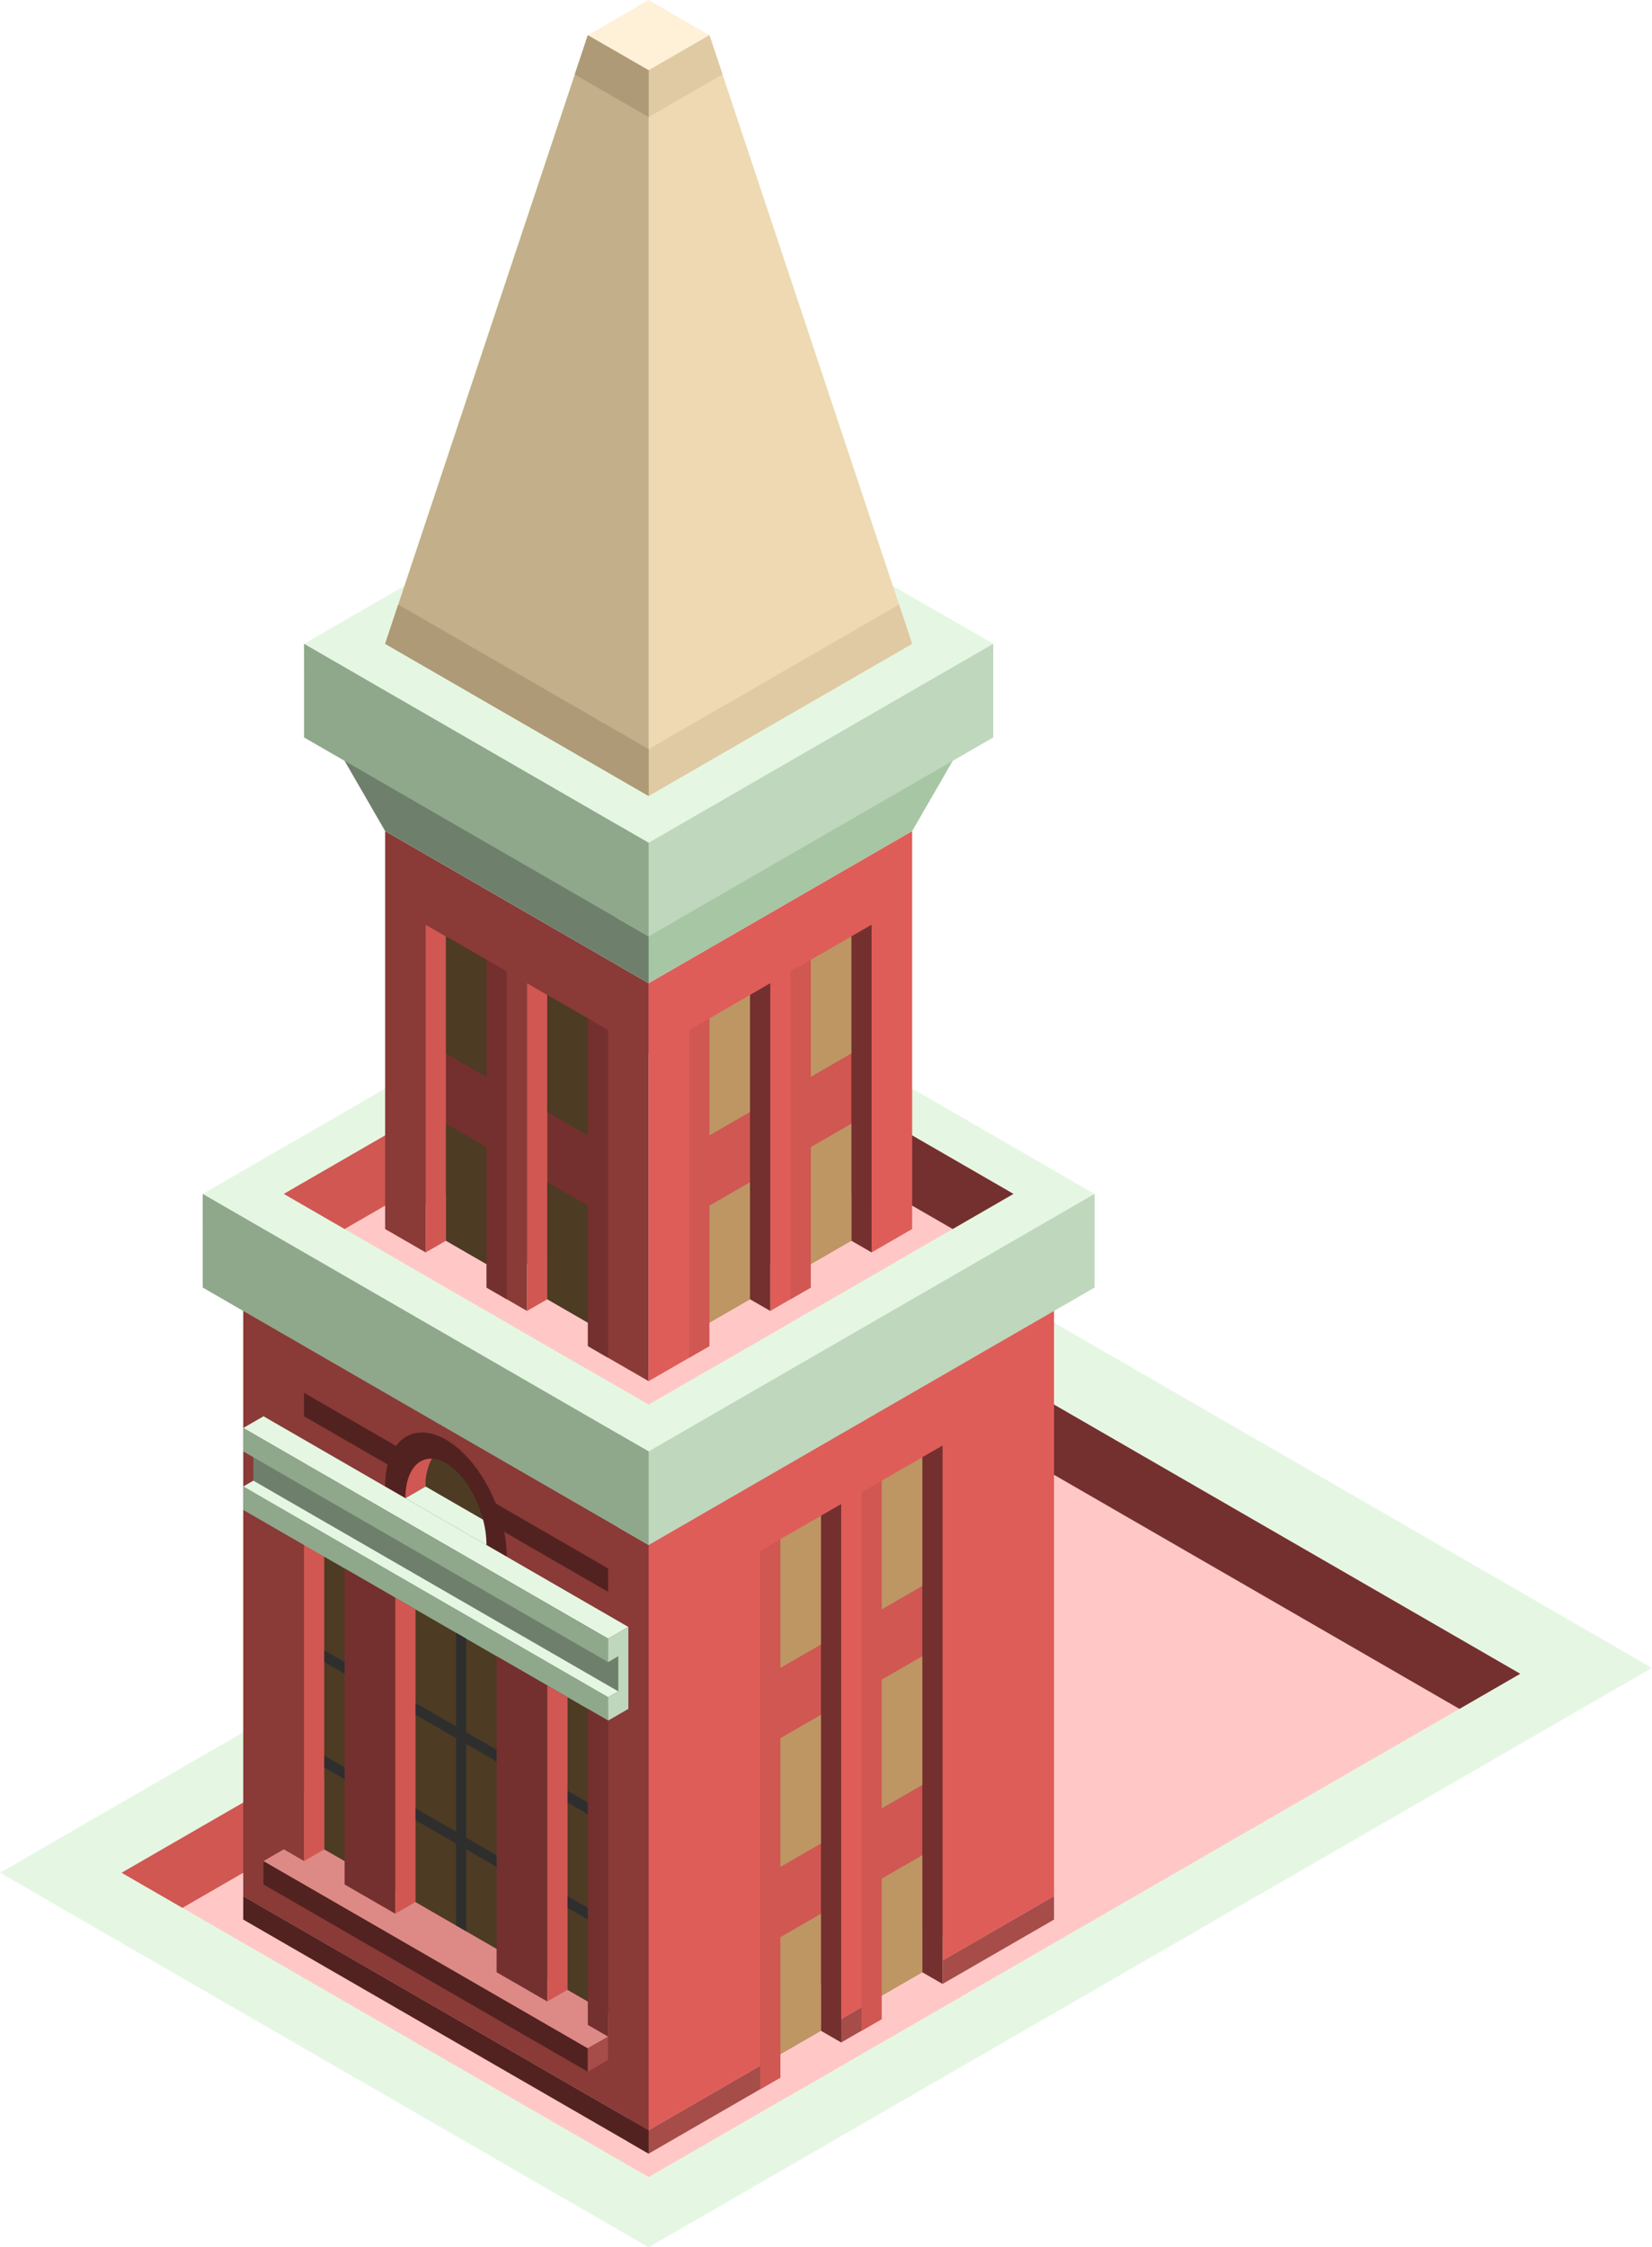 <svg id="Layer_1" data-name="Layer 1" xmlns="http://www.w3.org/2000/svg" xmlns:xlink="http://www.w3.org/1999/xlink" viewBox="0 0 203.75 277.136">
  <defs>
    <style>
      .cls-1 {
        fill: none;
      }

      .crown-top-prim {
        fill: #e5f7e3;
      }

      .top-light {
        fill: #ffc8c6;
      }

      .cls-2 {
        fill: #e6dcd4;
      }

      .exterior-R-prim {
        fill: #d05752;
      }

      .exterior-L-prim {
        fill: #73302e;
      }

      .exterior-R-light {
        fill: #df5d58;
      }

      .exterior-L-light {
        fill: #8a3a37;
      }

      .exterior-R-dark {
        fill: #a64c49;
      }

      .exterior-L-dark {
        fill: #512220;
      }

      .window-R-prim {
        fill: #bd9664;
      }

      .window-L-prim {
        fill: #4d3b24;
      }

      .slope-top-prim {
        fill: #fff1d8;
      }

      .slope-R-prim {
        fill: #eed9b3;
      }

      .cls-3 {
        clip-path: url(#clip-path);
      }

      .slope-R-prim-dark {
        fill: #dfcaa3;
      }

      .slope-L-prim {
        fill: #c3af8a;
      }

      .cls-4 {
        clip-path: url(#clip-path-2);
      }

      .slope-L-prim-dark {
        fill: #ae9a76;
      }

      .crown-R-prim {
        fill: #bfd7bd;
      }

      .crown-L-prim {
        fill: #8fa88c;
      }

      .crown-R-prim-dark {
        fill: #a6c6a4;
      }

      .crown-L-prim-dark {
        fill: #6e806c;
      }

      .top-prim {
        fill: #dd8a87;
      }

      .cls-5 {
        fill: #2e2e2e;
      }
    </style>
    <clipPath id="clip-path">
      <polygon class="cls-1" points="80 98.158 75 95.271 75 5.773 80 8.66 87.5 4.338 112.5 79.394 80 98.158"/>
    </clipPath>
    <clipPath id="clip-path-2">
      <polygon class="cls-1" points="80 98.166 80 8.668 72.5 4.346 47.5 79.402 80 98.166"/>
    </clipPath>
  </defs>
  <title>Artboard 19</title>
  <g id="root">
  <path class="crown-top-prim" d="M203.75,205.689l-80-46.188L0,230.948l80,46.188Z"/>
  <path class="crown-top-prim" d="M122.5,83.724v-4.33L80,54.856,37.5,79.394v4.33L80,108.261Z"/>
  <path class="top-light" d="M80,268.476l107.5-62.065-65-37.528L15,230.948Z"/>
  <path class="cls-2" d="M80,95.271l26.25-15.156L78.75,64.238,52.5,79.394Z"/>
  <path class="exterior-R-prim" d="M15,230.948l107.5-62.065v8.66l-100,57.735Z"/>
  <path class="exterior-L-prim" d="M187.5,206.411l-7.5,4.33-57.5-33.198v-8.66Z"/>
  <path class="crown-top-prim" d="M135,153.006v-5.774l-55-31.754-55,31.754v4.331l55,30.31Z"/>
  <path class="exterior-R-light" d="M130,155.893,80,184.76l-2.5-1.443v77.942l2.5,1.443,50-28.867Z"/>
  <path class="exterior-L-light" d="M30,158.779,80,187.647v75.055L30,233.835Z"/>
  <path class="top-light" d="M80,121.252l45,25.98L80,173.213,35,147.232Z"/>
  <path class="exterior-L-prim" d="M80,121.252v8.66l37.5,21.651,7.5-4.331Z"/>
  <path class="exterior-R-prim" d="M35,147.232l45-25.98v8.66L42.5,151.563Z"/>
  <path class="exterior-R-dark" d="M77.5,264.146v-2.887L80,262.703l50-28.868v2.887L80,265.589Z"/>
  <path class="exterior-L-dark" d="M30,233.835l50,28.868v2.886L30,236.722Z"/>
  <path class="exterior-L-light" d="M80,170.326,47.5,151.563V102.488L80,121.252Z"/>
  <path class="exterior-R-light" d="M80,170.326l32.5-18.763V102.488L80,121.252Z"/>
  <path class="exterior-R-prim" d="M95,161.666,85,167.44v-40.415l10-5.773Z"/>
  <path class="exterior-L-prim" d="M65,161.666,75,167.44v-40.415L65,121.252Z"/>
  <path class="exterior-R-prim" d="M107.5,154.449l-10,5.774V119.808l10-5.773Z"/>
  <path class="exterior-L-prim" d="M52.5,154.449l10,5.774V119.808l-10-5.773Z"/>
  <path class="top-light" d="M87.5,168.883l10-5.773L95,161.666v-5.785l-2.5-1.443v5.774l-5,2.886Z"/>
  <path class="top-light" d="M72.5,168.883l-10-5.773,2.5-1.444v-5.785l2.5-1.443v5.774l5,2.886Z"/>
  <path class="exterior-L-prim" d="M95,121.252l-2.5,1.443v37.528L95,161.666Z"/>
  <path class="exterior-R-prim" d="M65,121.252l2.5,1.443v37.528L65,161.666Z"/>
  <path class="window-R-prim" d="M87.5,125.582l5-2.887v14.434l-5,2.887Z"/>
  <path class="window-L-prim" d="M72.5,125.582l-5-2.887v14.434l5,2.887Z"/>
  <path class="window-R-prim" d="M87.5,148.676l5-2.887v14.434l-5,2.887Z"/>
  <path class="window-L-prim" d="M72.5,148.676l-5-2.887v14.434l5,2.887Z"/>
  <path class="top-light" d="M100,161.666l10-5.773-2.5-1.444v-5.785l-2.5-1.443v5.774l-5,2.886Z"/>
  <path class="top-light" d="M60,161.666l-10-5.773,2.5-1.444v-5.785l2.5-1.443v5.774l5,2.886Z"/>
  <path class="exterior-L-prim" d="M107.5,114.035l-2.5,1.443V153.006l2.5,1.443Z"/>
  <path class="exterior-R-prim" d="M52.5,114.035l2.5,1.443V153.006l-2.5,1.443Z"/>
  <path class="window-R-prim" d="M100,118.365l5-2.887V129.912l-5,2.887Z"/>
  <path class="window-L-prim" d="M60,118.365l-5-2.887V129.912l5,2.887Z"/>
  <path class="window-R-prim" d="M100,141.459l5-2.887V153.006l-5,2.887Z"/>
  <path class="window-L-prim" d="M60,141.459l-5-2.887V153.006l5,2.887Z"/>
  <path class="slope-top-prim" d="M72.5,7.225V4.338L80,0l7.5,4.338V7.225l-7.5,4.33Z"/>
  <path class="slope-R-prim" d="M80,98.158l-5-2.887V5.773L80,8.66,87.5,4.338l25,75.056Z"/>
  <g class="cls-3">
    <g>
      <path class="slope-R-prim-dark" d="M115,72.177V77.95L80,98.158V92.384Z"/>
      <path class="slope-R-prim-dark" d="M80,8.668,90,2.895l2.5,4.33L80,14.442Z"/>
    </g>
  </g>
  <path class="slope-L-prim" d="M80,98.166V8.668L72.5,4.346,47.5,79.402Z"/>
  <g class="cls-4">
    <g>
      <path class="slope-L-prim-dark" d="M45,72.177V77.95L80,98.158V92.384Z"/>
      <path class="slope-L-prim-dark" d="M70,2.895l-2.5,4.33L80,14.442V8.668Z"/>
    </g>
  </g>
  <path class="crown-R-prim" d="M76.25,176.822V188.369L80,190.534l55-31.755v-11.547l-55,31.755Z"/>
  <path class="crown-L-prim" d="M25,147.232v11.547l55,31.755v-11.547Z"/>
  <path class="crown-R-prim-dark" d="M117.5,90.941V93.828l-5,8.66L80,121.252l-3.75-2.165v-8.661l3.75,2.165Z"/>
  <path class="crown-L-prim-dark" d="M42.5,90.941V93.828l5,8.66L80,121.252v-8.661Z"/>
  <path class="crown-R-prim" d="M76.25,101.766v11.547L80,115.478l42.5-24.537V79.394L80,103.931Z"/>
  <path class="crown-L-prim" d="M37.5,79.394v11.547L80,115.478v-11.547Z"/>
  <path class="exterior-L-dark" d="M37.5,171.764,75,193.42v2.887L37.5,174.651Z"/>
  <path class="exterior-L-dark" d="M47.5,183.317h0c0-5.577,3.361-8.164,7.5-5.774h0c4.139,2.39,7.5,8.858,7.5,14.434h0Z"/>
  <path class="top-prim" d="M75,251.155l-1.25.722L37.5,230.948V220.845l2.5-1.444v8.66l35,20.208Z"/>
  <path class="exterior-R-prim" d="M37.5,180.43l2.5,1.443v46.188l-2.5,1.444Z"/>
  <path class="window-L-prim" d="M75,202.081l-35-20.208v46.188l35,20.208Z"/>
  <path class="exterior-L-dark" d="M32.5,229.505l40,23.094v2.887l-40-23.094Z"/>
  <path class="top-prim" d="M35,228.061l-2.5,1.444,40,23.094,2.5-1.444Z"/>
  <path class="exterior-R-dark" d="M72.5,255.486l2.5-1.444v-2.887l-2.5,1.444Z"/>
  <path class="crown-L-prim-dark" d="M76.25,204.246l-45-25.981v7.217L75,210.741l1.25-.722Z"/>
  <path class="crown-top-prim" d="M77.5,200.637l-45-25.981L30,176.1l45,25.981Z"/>
  <path class="crown-top-prim" d="M75,209.298l1.25-.722-45-25.981-1.25.722Z"/>
  <path class="crown-L-prim" d="M30,176.1l45,25.981v2.886l-45-25.98Z"/>
  <path class="crown-L-prim" d="M30,183.317l45,25.98v2.887l-45-25.98Z"/>
  <path class="crown-R-prim" d="M77.5,200.637,75,202.081v2.886l1.25-.721v4.33L75,209.297v2.887l2.5-1.443Z"/>
  <g>
    <path class="exterior-R-prim" d="M53.293,179.886C51.374,179.787,50,181.643,50,184.76l2.5-1.443A6.702,6.702,0,0,1,53.293,179.886Z"/>
    <path class="window-L-prim" d="M59.58,187.405c-.772-2.993-2.532-5.792-4.58-6.975a3.809,3.809,0,0,0-1.707-.544,6.702,6.702,0,0,0-.793,3.431Z"/>
    <path class="crown-top-prim" d="M59.58,187.405l-7.08-4.087L50,184.76l10,5.774A12.621,12.621,0,0,0,59.58,187.405Z"/>
  </g>
  <path class="exterior-L-prim" d="M42.5,232.392,48.75,236V197.029L42.5,193.42Z"/>
  <path class="exterior-L-prim" d="M61.25,243.217l6.25,3.608V207.854l-6.25-3.608Z"/>
  <path class="exterior-L-prim" d="M72.5,249.712l2.5,1.443V212.184l-2.5-1.443Z"/>
  <path class="exterior-R-prim" d="M51.25,234.557,48.75,236V197.029l2.5,1.443Z"/>
  <path class="exterior-R-prim" d="M70,245.382l-2.5,1.443V207.854l2.5,1.443Z"/>
  <path class="cls-5" d="M56.25,237.443l1.25.722v-36.084l-1.25-.722Z"/>
  <path class="cls-5" d="M40,203.524l2.5,1.443v1.444L40,204.967Z"/>
  <path class="cls-5" d="M40,216.514l2.5,1.444v1.443L40,217.958Z"/>
  <path class="cls-5" d="M51.25,210.019l10,5.774v1.443l-10-5.773Z"/>
  <path class="cls-5" d="M51.25,223.01l10,5.773v1.443l-10-5.773Z"/>
  <path class="cls-5" d="M70,220.845l2.5,1.443v1.443L70,222.288Z"/>
  <path class="cls-5" d="M70,233.835l2.5,1.443v1.444L70,235.278Z"/>
  <path class="exterior-R-prim" d="M103.75,251.877l-10,5.774V191.255l10-5.773Z"/>
  <path class="exterior-R-prim" d="M116.25,244.66l-10,5.774V184.039l10-5.774Z"/>
  <path class="top-light" d="M96.25,259.094l10-5.773-2.5-1.444v-5.785l-2.5-1.443v5.774l-5,2.886Z"/>
  <path class="exterior-L-prim" d="M103.75,185.482l-2.5,1.443V250.434l2.5,1.443Z"/>
  <path class="window-R-prim" d="M96.25,214.349l5-2.886V227.34l-5,2.887Z"/>
  <path class="window-R-prim" d="M96.25,189.812l5-2.887V202.802l-5,2.887Z"/>
  <path class="window-R-prim" d="M96.25,238.887l5-2.887v14.434l-5,2.887Z"/>
  <path class="top-light" d="M108.75,251.877l10-5.773-2.5-1.444V238.875l-2.5-1.443v5.774l-5,2.886Z"/>
  <path class="exterior-L-prim" d="M116.25,178.265l-2.5,1.443v63.509l2.5,1.443Z"/>
  <path class="window-R-prim" d="M108.75,207.133l5-2.887v15.877l-5,2.887Z"/>
  <path class="window-R-prim" d="M108.75,182.595l5-2.887v15.878l-5,2.886Z"/>
  <path class="window-R-prim" d="M108.75,231.67l5-2.887v14.434l-5,2.887Z"/>
  </g>
</svg>
